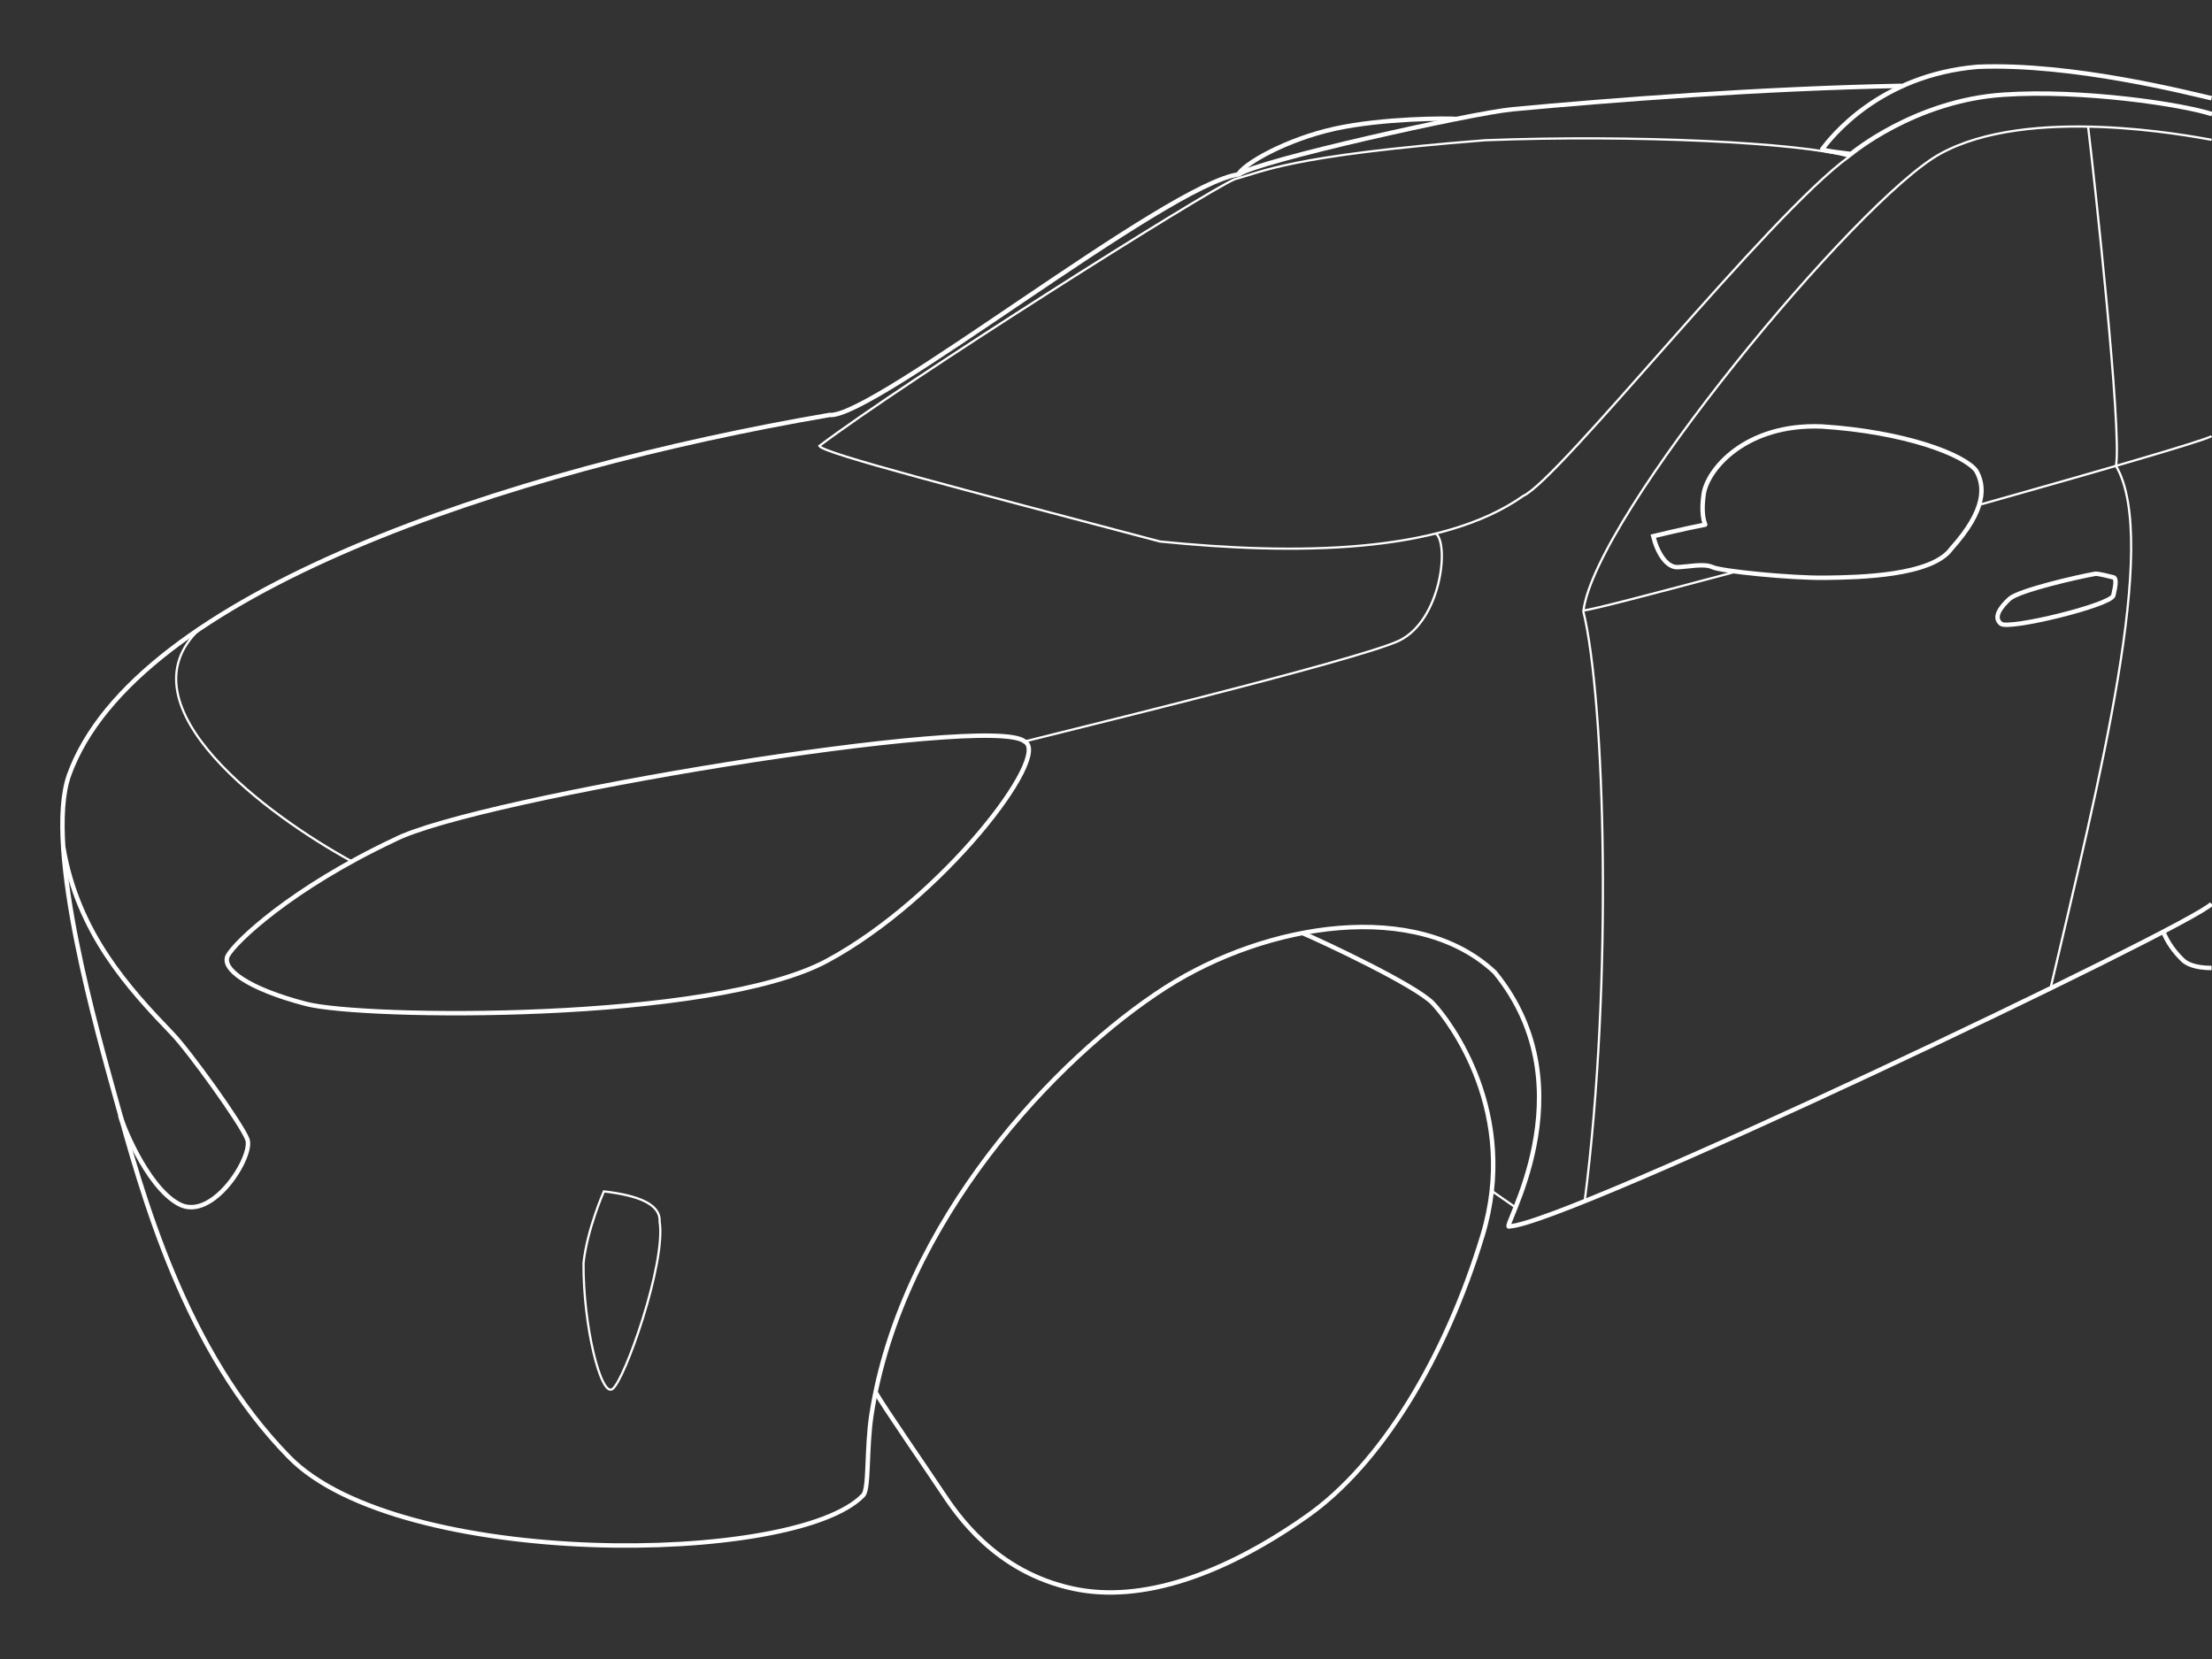 <svg version="1.1" id="Calque_1" xmlns="http://www.w3.org/2000/svg" x="0" y="0" viewBox="0 0 500 375" style="enable-background:new 0 0 500 375" xml:space="preserve"><rect x="0" y="0" width="500" height="375" fill="#333333" stroke="none"/><style>.st1,.st2{fill:none;stroke:#fff;stroke-miterlimit:10}.st2{stroke-width:.5}</style><g id="Calque_3"><path class="st1" d="M499.9 204.3c-4.3 4.9-146.2 72.5-158.7 72.9-2.5 1.5 18.5-30.7-3.3-57.4-17.6-16.6-51.4-11.3-74.4 3.4-24.7 15.8-59.7 52.9-66.5 96.5-1.2 7.7-.5 16.9-1.9 18.3-15.4 16-104.9 16.8-129.8-8.7-23.5-24-33-58.7-39.4-81.9-3.3-12.1-16.1-55.8-10.3-72.2 14.8-41.1 99.4-69 171.9-81.4 9.8.9 76.5-52.4 92.6-54.4 4-3 52.4-13.8 61.8-14.7 22.4-2.1 56.2-4.7 88-5.3"/><path class="st1" d="M373.7 121.2c.9 3.7 3 7.1 5.5 7s6-.9 7.9 0c1.9.9 17.6 2.5 25.5 2.4 7.6-.1 24.1-.4 28.5-6.6 7.9-8.8 7.6-14.1 5.6-17.6-2.8-3.7-16.2-8.8-34.9-10-17.2-.7-25.9 9.7-26.7 15.3-.8 5.6.6 7 .3 6.9-4.3.8-11.7 2.6-11.7 2.6zM231.6 167.6c6.2 3.1-18.6 35.6-44.7 49.6S82 230.3 69.1 226.9c-13-3.4-19.2-7.9-17.6-10.9 1.6-3 14.3-15.2 37.7-26.2 18.2-9.4 134.9-28.7 142.4-22.2zM14.3 191.5c3.3 19.4 14.8 31.9 24.6 42.1 3.8 3.9 15.6 20.3 17 23.9 1.5 3.7-7.8 18.7-15.4 14.7s-13.3-19.4-13.3-20M473.6 129.7c-4 .7-17 3.7-19.3 5.6-2.2 2-3.8 4.3-2 5.7s24.8-4.2 25.4-6.4c.5-2.2.8-3.9 0-4.1s-3.5-.9-4.1-.8zM499.9 218.8c-3.8 0-5.7-1-6.5-1.8-1.9-1.8-3.6-4.2-4.4-6.4M294.4 210.9c4.7 2 25.6 11.8 29.5 15.9 3.8 4 19.6 24.9 11.2 52.5s-22.9 51.7-39.8 63.5c-18.8 13.2-37.3 19.6-52.7 16.3-17.7-3.8-26.3-16.8-29.7-21.9-3.5-5.3-13-19-15-22.5M499.9 22.2c-4.5-1-31.4-8-52.9-7.1-22.3 1.9-33.2 16.1-35.1 18.6 0 .4 6.5 1.1 6.5 1.1s14.4-12.1 34.5-13.4c17.9-1.2 40.4 2.2 47.1 4.4M329.4 26.9c-2.1-.2-16.8-.2-27.7 2.2-10.9 2.4-20.8 8-21.9 10.5"/><path class="st2" d="M418 35.4c-18.3 13.2-65.6 73.1-73.7 76.7-18.5 13.1-51.5 13.4-82.1 10.3-44.6-11.8-76.1-19.9-77-21.6 19.2-14.5 86.8-57.2 93.9-60.3 6.2-1.6 12-5.3 56.6-8.8 33.6-1.3 71.1.5 82.3 3.7zM499.9 31.6c-5.1-.9-41.4-7.9-61.4 3.2-18.6 10.3-78.1 81.9-80.6 103.4 4.9 20 6.7 84 .3 133.3"/><path class="st2" d="M472 28.7c1.3 10.7 7.7 68.9 6.3 76.6 10 17.1-4 71.9-14.8 118.1M391.7 129.4c-18 4.8-31.7 8.4-33.8 8.6"/><path class="st2" d="M499.9 98.6c-2.6 1.3-25.5 7.9-52.1 15.4M136.5 269.3c7.6.9 12.8 2.8 12.6 6.8 1.5 9.4-8 36.2-10.7 37.9-2.6 1.7-6.6-14.4-6.5-28.5.8-7.6 4.6-16.2 4.6-16.2zM342.4 272.8l-4.9-3.4M324.6 120.6c3 2.6 1.1 19.6-8.3 24.2-9.4 4.5-81.8 22-84.7 22.8M79.5 194.7c-18.7-10.2-52.8-35.1-34.4-52.5"/></g></svg>
